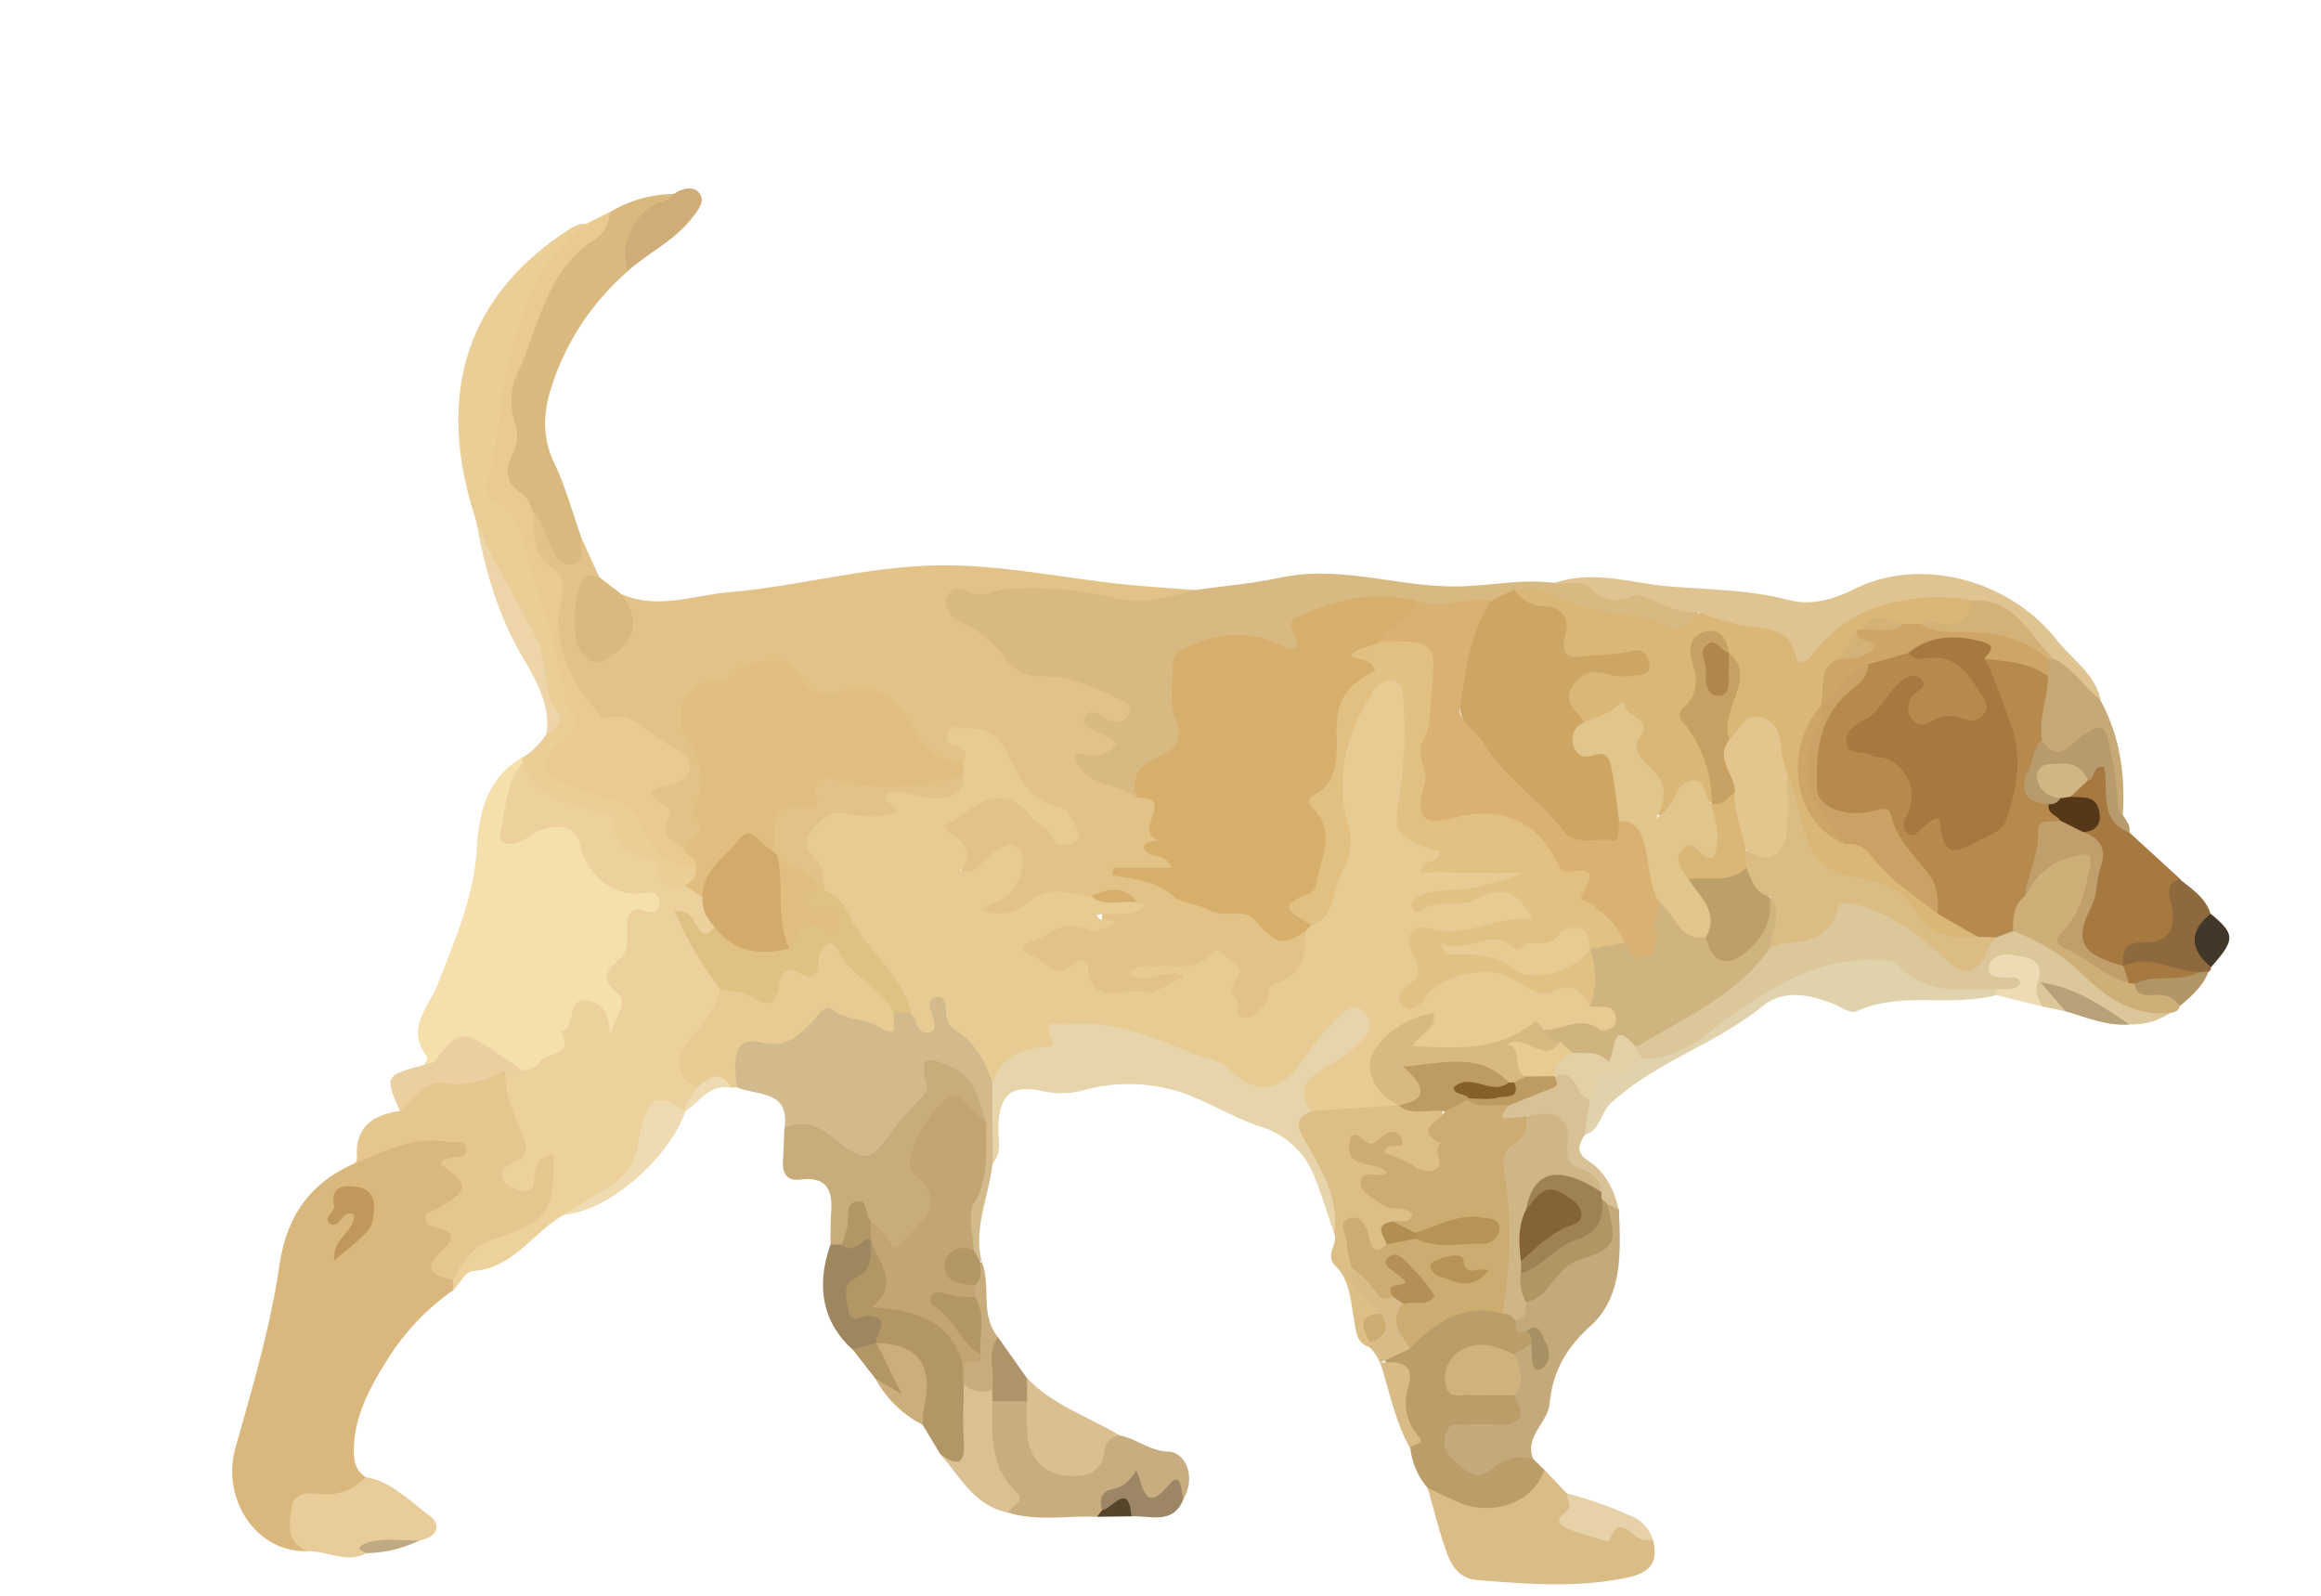 <svg id="Layer_1" data-name="Layer 1" xmlns="http://www.w3.org/2000/svg" viewBox="0 0 400 275"><defs><style>.cls-1{fill:#e2c287;}.cls-2{fill:#d9b77d;}.cls-3{fill:#ecd19d;}.cls-4{fill:#d8b982;}.cls-5{fill:#f5dfad;}.cls-6{fill:#d3ba8d;}.cls-7{fill:#eaca8e;}.cls-8{fill:#e8d4aa;}.cls-9{fill:#ebcd96;}.cls-10{fill:#e5c68e;}.cls-11{fill:#dcc79a;}.cls-12{fill:#dab97f;}.cls-13{fill:#dabc87;}.cls-14{fill:#ba9d69;}.cls-15{fill:#c8ac7c;}.cls-16{fill:#dfc492;}.cls-17{fill:#c4a97a;}.cls-18{fill:#e7cb92;}.cls-19{fill:#ddbe86;}.cls-20{fill:#c7ad80;}.cls-21{fill:#a57940;}.cls-22{fill:#e0d2ac;}.cls-23{fill:#b39665;}.cls-24{fill:#e8cc99;}.cls-25{fill:#cfaf78;}.cls-26{fill:#dac091;}.cls-27{fill:#c6a977;}.cls-28{fill:#dbc093;}.cls-29{fill:#eccfa1;}.cls-30{fill:#8d693d;}.cls-31{fill:#9e865f;}.cls-32{fill:#b89b6d;}.cls-33{fill:#d8c196;}.cls-34{fill:#d9bb87;}.cls-35{fill:#eed5a9;}.cls-36{fill:#d0ac79;}.cls-37{fill:#efdbb2;}.cls-38{fill:#ccae7d;}.cls-39{fill:#e7d1a8;}.cls-40{fill:#9c8665;}.cls-41{fill:#c9ac7e;}.cls-42{fill:#eddbb3;}.cls-43{fill:#af946a;}.cls-44{fill:#b6a178;}.cls-45{fill:#b19566;}.cls-46{fill:#41382a;}.cls-47{fill:#c0aa82;}.cls-48{fill:#55452b;}.cls-49{fill:#d6af6d;}.cls-50{fill:#e1bd7f;}.cls-51{fill:#c1985c;}.cls-52{fill:#e0c184;}.cls-53{fill:#d2ab6a;}.cls-54{fill:#dab677;}.cls-55{fill:#cea664;}.cls-56{fill:#d9b273;}.cls-57{fill:#c2a572;}.cls-58{fill:#b68a4c;}.cls-59{fill:#cfb480;}.cls-60{fill:#dbbc83;}.cls-61{fill:#e4d0a5;}.cls-62{fill:#cdac71;}.cls-63{fill:#d0b686;}.cls-64{fill:#cfb27e;}.cls-65{fill:#a79164;}.cls-66{fill:#d4b177;}.cls-67{fill:#b29564;}.cls-68{fill:#bd9b61;}.cls-69{fill:#b28e52;}.cls-70{fill:#c09f6d;}.cls-71{fill:#d1b585;}.cls-72{fill:#563818;}.cls-73{fill:#cda567;}.cls-74{fill:#9e8256;}.cls-75{fill:#b48f56;}.cls-76{fill:#e1c082;}.cls-77{fill:#e2c185;}.cls-78{fill:#d7b981;}.cls-79{fill:#e2c58b;}.cls-80{fill:#e4c58e;}.cls-81{fill:#caa265;}.cls-82{fill:#c7a163;}.cls-83{fill:#a67941;}.cls-84{fill:#bd9f6a;}.cls-85{fill:#b79455;}.cls-86{fill:#b79355;}.cls-87{fill:#846437;}.cls-88{fill:#866029;}.cls-89{fill:#b0874a;}</style></defs><path class="cls-1" d="M107.1,102.39c6.24,2.71,12.43.2,18.6-.34,12.64-1.09,24.93-4.77,37.81-4.62,10.85.12,21.35,2.5,32.05,3.45,3.46.31,6.93.54,10.39.8-3.38,3.57-7.6,3.78-12,2.95-9.46-1.77-19-2.44-28.79-.35,5.94,3.33,8.56,11.24,17,11.21,3.46,0,6.76,1.63,9.89,3.19,1.76.89,3.93,1.89,3.37,4.33-.66,2.86-3.19,2.25-5.39,2.07,1.34.85,3.2,1.4,3,3.09-.24,2.65-3,2.65-5.21,3.9a52.6,52.6,0,0,0,8.51,4.06c3.24,1.54,4.53,5,3.69,9.29-.08.47-2.09.33-.43,1,1.4.56,3.27.57,2.61,2.65-.53,1.69-2.33,1.52-3.84,1.45-.64,0-1.28,0-2.93,0,2.36-.05,3.59.33,4.67,1.17A24.08,24.08,0,0,0,211,156.08c3.11.52,6.18.74,8.32,3.53,1.61,2.09,3.74,0,5.58.47a4.41,4.41,0,0,1,.56,6.25c-2.81,2.59-4,6.49-7.15,8.54-4,2.59-6.51,1.46-6.67-3.27-.14-4.38-.48-6.79-5.73-4.45-2,.88-4.56-.87-6.48.18a11.11,11.11,0,0,1,2.95-.32c.68.06,1.44.11,1.63.84a2,2,0,0,1-.74,1.76c-2.86,3.15-12.78,3.83-15.83.62a6.26,6.26,0,0,0-4.92-2.19c-2.74-.17-6.16-1.38-6.65-4.31s3.21-3.23,5.25-4.4a7.75,7.75,0,0,1,7.22-.05c.48.21,1.55.19,1.55-.13.05-2.78,0-2.78,2.9-3a7.36,7.36,0,0,1,2,0c.43.09.69.1.73-.2,0-.07-.21-.18-.36-.28-2.39-1.43-4.85-1.06-7.32-.46-3.77-.22-7.51-.85-10.87,1.92-1.19,1-3.14,1-4.79,1.12-1.16.11-2.55.22-3.08-1s.67-2.05,1.61-2.71,2.08-1.13,2.7-2.16c.85-1.41,2-3.18.55-4.5-1.17-1.1-2.32.59-3.36,1.29-4.32,2.92-4.34,2.93-5.68-1.95a3.34,3.34,0,0,0-.34-.93c-1.13-1.82-4.44-3.08-.94-5.9,5.22-4.21,9-5.29,12.45-2.5,2.39,1.92,5.36,3,7.16,6,.81-2,0-2.95-.8-3.16-5.77-1.6-7.57-6.92-10.6-11.06-1.5-2-3.15-3.34-6.05-2.83.3,1.69,2.77,3.41.21,5.09-3.79.7-6.38-.22-8.59-3.94-2.76-4.64-6.14-9.16-13.05-7.68-2.83.61-5.6-.87-7.53-3.16-2.09-2.47-4.55-2.45-7.23-1.46s-5.37,2.6-8.11,3.79c-2.23,1-3.21,6.2-1.3,8.46,2.79,3.29,3.2,6.36,1.06,10a3.13,3.13,0,0,0,0,2.44c.93,3.13-.41,5.12-3.16,6.42-2.77-.22-4.08-1.91-4.37-4.51a5.82,5.82,0,0,0-1-3.25c-1.86-2.29-1.24-3.63,1.36-4.93,3.71-1.84,3.37-2,.1-4.74s-7.07-3.12-10.27-4.9c-5.71-3.17-8.47-9.2-8.77-15.84-.22-4.77.27-9.42-3.51-13.4-1.5-1.58-1.19-4.39.07-6.6,2.93-.64,3,1.94,3.67,3.51,1.5,3.63,3,3.27,4.72.29,1,2.33,2.11,4.67,3.17,7-2.93,1.9-3.14,4.83-3,7.88.1,1.79,0,3.79,1.93,4.73,1.22.59,2.24-.26,3.06-1.09,1.47-1.48,3.49-2.75,2.44-5.39C107.33,104.57,106.39,103.65,107.1,102.39Z"/><path class="cls-2" d="M53,267.31c-8.77.29-14.91-8.91-12.42-17.82,2.9-10.31,6-20.67,7.54-31.23,1.29-8.73,5.25-14.36,13-17.77,4.74-4.85,10.66-5.69,17-4.83,2.53.34,4.39,1.37,1.87,4.15-.48.54-1.74.72-.9,1.84,3.14,4.21-.65,5.79-3.3,8.17,2.18,1.72,3.94,3.64,1.4,6.41-1.69,1.85.15,2.94,1.18,4.15a2,2,0,0,1-.33,2A41.46,41.46,0,0,0,66.75,234.3c-2.89,4.63-5.51,9.35-5.76,15-.09,2,.11,4,2,5.25-.23,3-2.62,3.46-4.8,3.93C50.5,260.12,50.49,260.07,53,267.31Z"/><path class="cls-3" d="M78.09,222.41l0-1.94c.42-4.8,3.63-7,7.77-8.33,6.18-2,7.68-3.87,8-10.14-1.77,4.36-3.86,5.32-6.67,3-1.46-1.19-2.4-3-.79-4.24,4.28-3.34,1.92-6.94.54-10.24-1-2.41-1.35-4.36.25-6.47a7.15,7.15,0,0,1,2.64-1c4.3-1,6-4.22,7.13-8,.53-1.82,1.21-3.52,3.54-3.52s4.18.76,5.12,3.31c-3.88-7.84,1.22-13.36,3.68-19.73-3.67-1.36-9.56-1.55-10.62-8.49-.43-2.84-2.81-2.87-5.12-2.14-1.42.45-2.61,1.47-4.1,1.76-1.78.36-3.3.11-4.06-1.85-1-2.6,2-11.28,4.62-13.17,3.92,3.91,8.38,6.8,14,7.68a3.84,3.84,0,0,1,2.88,2.51c2.08,5.2,7.47,6.85,11.1,10.37a7.55,7.55,0,0,1,3.56,2.42,22.64,22.64,0,0,1,2,5.32c-1.22,3.71-2.84,2.06-4.52.3,1.39,3.92,4.71,6.8,5.6,10.92.41,3.72-2.31,6-4.15,8.59s-2.59,5.27-.13,8c.36,2-1.69,2.69-2.16,4.23h0c-5.25-1.77-6,1.73-6.89,5.57-1.74,7.38-8.07,9.72-14.15,12.24-5.33,3-8.64,9.18-15.66,9.67C80.24,219.09,79.2,221.22,78.09,222.41Z"/><path class="cls-4" d="M196,137.5c-3.21-2.83-9.32-1.45-10.94-7.69,2.92.41,5.67,1.17,7.32-1.76l-1.12-.89c-1.45-1.22-5-1.39-4.37-3.22,1-3,3.18.26,4.9.39,1.08.08,2,0,2.6-1,.83-1.42-.19-2.2-1.26-2.72-4.16-2-8.37-4.1-13.15-4.06-2.86,0-5-.74-6.8-3.19a19.49,19.49,0,0,0-7.65-6.2c-1.69-.79-3.07-2.36-2.2-4.44.8-1.92,2.53-1.2,3.85-.6,2.27,1,4.21-.45,6.31-.62a62.72,62.72,0,0,1,18.7,1.56c5.12,1.17,9.26-.15,13.75-1.38,4.9-.69,9.86-1.1,14.68-2.13,10.31-2.23,20.27,1.62,30.48,1.51,5.61-.06,11.16-1.36,16.76-.6a11.93,11.93,0,0,1,7.64.38c4.58,1.61,9.79.28,14.21,2.92.95.57,2.19.64,3.1,1.4-1.14,3.87-2.7,4.33-6.68,3.63-8.28-1.47-16.24-4.16-24.47-5.76-1.74.39-3.35,1.23-5.11,1.59-4.14,0-8.27,1.59-12.43.21-5.26-.79-10.48-1.15-15.59,1-2.16.89-4,1.32-4.26,4.52s-3.11,2.24-5.11,1.56a17.63,17.63,0,0,0-11.67-.15c-2.86,1-4.53,2.59-3.91,5.88.49,2.6-.24,5.28.56,7.89a4,4,0,0,1-2.33,5C198.67,131.93,197.21,134.55,196,137.5Z"/><path class="cls-5" d="M90.07,131.49c-2.94,3.37-2.82,7.8-3.81,11.79-.57,2.3,1.63,2.51,3.38,1.78,1.36-.57,2.5-1.8,3.88-2.14,2.82-.69,5.73-1,6.54,3,.89,4.44,5.3,8.29,9.73,8.08,1.71-.08,3.69-.88,3.8,1.48s-1.81,1.72-3.31,1.29a1.66,1.66,0,0,0-1.39.2c-2,2.3.34,5.6-1.78,7.93-1.68,1.85-4.41,3.29-.72,6.2,1.9,1.5-.14,3.91-1.28,7.27-.15-3.28-.92-4.91-2.83-5.64-5.06-1.92-2.73,4.47-5.6,5,2.32,4.15-2.22,3.6-3.59,5.22a3.86,3.86,0,0,1-3,1.52,20,20,0,0,1-6.64-2.82c-2.64-2-5.35-2.63-7.35,1.14a1.83,1.83,0,0,1-2.91.7c.15-.47.59-1.16.42-1.38-3.85-4.9.35-8.59,1.89-12.63,2.87-7.53,6.18-14.85,6.66-23.15.36-6.21,1.75-12.33,7.92-15.85a.65.65,0,0,1,.24.67C90.23,131.38,90.15,131.49,90.07,131.49Z"/><path class="cls-6" d="M135.18,194.48c1-6.63-4.61-5.64-8.13-7.07-3.16-5.37-1.57-9,4.28-8.85a9.73,9.73,0,0,0,7.81-3.35c2-2.13,4-2.92,6.93-1.07,2.47,1.58,5.45,2.2,8.11-.15a3.41,3.41,0,0,1,2.76-.12c.75-.34,2.07,3.2,2.38-.44.23-2.71,2.83-3.81,3.8-1.62,1.8,4.07,5.41,6.56,7.36,10.31A16.4,16.4,0,0,1,172,187.8c-1.19,4.16.2,8.52-.94,12.68-.61,5.58-3.28,10.93-1.92,16.74l-.71.37a3.13,3.13,0,0,1-1.61-2.62c-.55-4.06-.72-8,1.23-11.9,1.31-2.64.54-5.79.55-8.71-.43-3.55-1.37-6.86-4.59-8.94-1.54-1-2.76-1.56-3.4,1.28-1.22,5.41-5.77,8.69-9.27,12.53-1.66,1.81-4.13.86-5.94-.49C142.34,196.45,139.1,194.68,135.18,194.48Z"/><path class="cls-7" d="M92.09,88.53c0,3.61-.48,7.07,3.42,9.65,2.89,1.91.79,5.64.74,8.35-.13,6.88,3,11.93,7.16,16.75.22.25.59.66.76.6,5.09-1.67,7.61,2.79,11.26,4.59,1.75.86,3.46,1.56,3.44,3.67s-2,2.66-3.48,3.06c-2.63.68-4.81,1.14-1,3.48.76.47,1.42,1.14.94,2-1.81,3.25.72,4.38,2.72,5.8,2,.31,3.11,1.13,2,3.31-5.24,2.15-7.38-2.34-9.44-5.22-2.5-3.48-5-6-9.34-6.65a15.18,15.18,0,0,1-4.17-1.63c-4.6-2.24-5.33-5.31-1.73-9,1.81-1.82,1.88-3.16,1.3-5.59-1.27-5.33-2.77-10.61-4.26-15.85-1.83-6.4-2.83-13.24-8-18.3-2.21-2.15-1.68-5.26-1.33-8.08C84.26,70,87,60.77,89.32,51.47,91,44.93,96.23,42,101.08,38.56l4-2c1.46,3.44-1.28,5.18-3.12,7C93.65,52,89.51,61.93,90.1,73.76A7.68,7.68,0,0,1,90,76.71c-1.11,3.18-1.2,6.07,1.54,8.61A2.67,2.67,0,0,1,92.09,88.53Z"/><path class="cls-8" d="M171.08,200.48l-.06-14a3.84,3.84,0,0,1,1.26-4.07c6.36-4.32,12.44-9.93,21.12-6.54,7.06,2.75,14.78,3.78,20.93,9,3.23,2.73,6.35.28,8.59-2.35s4.11-5.66,6.83-7.92c1.89-1.57,4-2.94,6.12-.66,1.95,2.09,1.09,4.33-.47,6.32a13.84,13.84,0,0,1-4.59,3.78c-3.15,1.61-4.77,4-4.33,7.59-1,2.14-.48,4,.61,6a34.88,34.88,0,0,1,4,10c.33,1.74.45,3.62-1.15,5-1.11-3.24-2.09-6.53-3.35-9.72a14.6,14.6,0,0,0-9.46-8.8c-4.09-1.34-7.79-3.59-11.72-5.18a29.15,29.15,0,0,0-18.86-1,14.05,14.05,0,0,1-6.85.09c-5.55-1.17-7.47.59-7.64,6.38C172,196.36,172.75,198.63,171.08,200.48Z"/><path class="cls-9" d="M101.08,38.56C93.64,44,90.66,51.66,88.24,60.4c-2,7.38-2.19,14.92-4.1,22.22-.27,1-.17,3,.37,3.3C90.11,88.57,90,94.45,91.82,99c2.35,6.08,3.6,12.6,5.21,19,.31,1.25,0,2.63.88,3.79,1.94,2.55,1.22,4.27-1.35,6.12-3.81,2.75-3.34,5.5,1,7.24,2.44,1,5,1.63,7.5,2.5a9,9,0,0,1,5.76,4.89c1.72,3.68,4.16,7.33,9.25,7,.93,2.06.33,3.09-2,3-2,.23-4.14.89-4.45-2.49-.12-1.41-1.8-2.17-3.34-2.62-2.31-.66-4.26-1.66-4.27-4.66,0-2.64-2.24-2.8-4.22-3.24-5-1.08-9.58-2.72-11.71-8v-1a12.78,12.78,0,0,0,4.07-4c1.42-1.84,2.28-3.66,0-5.56a3.39,3.39,0,0,1-1-2.69c-.13-4.79-2.05-9.08-4.52-12.94C85.46,100.39,83.78,95,82,89.56c-6.91-21.14-1.9-37.79,15-49.32C98.24,39.41,99.46,38.47,101.08,38.56Z"/><path class="cls-10" d="M87.07,184.48c-.17,3.94,1.55,7.52,2.91,11,1.12,2.8.81,3.86-1.63,4.93-1.08.48-2.32,1.14-1.8,2.55s2.16,2.05,3.62,2.31c1.64.29,1.84-1,1.91-2.23.11-2.18.84-3.84,3.36-4.11.12,10.12-1.25,11.74-10.69,14.72-3.17,1-5.08,4-6.69,6.87-3.3-.52-5.43-1.86-2.08-4.85,2.53-2.27,2.46-3.34-.78-4.16-.8-.2-1.71-.23-1.86-1.28-.19-1.36,1-1.42,1.82-1.88,5.74-3.07,5.83-4.28.73-7.73.41-.89,1.25-1,2.07-1.1,1.1-.18,2.69-.12,2.36-1.75-.29-1.42-1.76-.83-2.87-1-6-1-11.11,1.42-16.27,3.79.12-.3.38-.61.35-.89-.45-5.35,2.59-7.54,7.35-8.2,1.56-4.27,4.77-6.64,9.12-5.91C81.3,186,83.9,183.07,87.07,184.48Z"/><path class="cls-11" d="M356,174.28l-4-.83a3.64,3.64,0,0,1-2-3.68c.26-3.25-1.62-3.85-4.4-3.68.32,2.11,4.14.95,3.22,3.48s-3.43,1-5.23,1.39a29.47,29.47,0,0,0-6.43.48,8.44,8.44,0,0,1-7.46-1.78c-4.07-3.58-8.75-3.15-13.65-2.19-8.9,1.74-15.67,7.41-23,12.09-3.21,2.05-6.34,4.08-10.37,3.74a3.08,3.08,0,0,1-1-2.74c2.16-2.81,5.16-4.42,8.22-6.08a56.59,56.59,0,0,0,14.59-11.64,8,8,0,0,1,5-1.81,5.25,5.25,0,0,0,5.12-3.24c1.65-3.55,4.41-3.53,7.52-2.47,4.47,1.53,8.09,4.5,11.78,7.25,4.85,3.61,4.77,3.72,8.52-.95a6.7,6.7,0,0,1,4.64-2.11,16.18,16.18,0,0,1,8.05,3.75c5.68,4.86,11.39,9.54,18.88,11.32a11.73,11.73,0,0,1-7,1.95c-4.29-1.14-7.94-3.68-12-5.64C355.15,172.24,356.45,173,356,174.28Z"/><path class="cls-12" d="M92.09,88.53c-.67-1.14-1-2.73-2-3.35-3.07-1.9-3.09-4.26-1.71-7.1a6.76,6.76,0,0,0,.34-5.31,11.3,11.3,0,0,1,.57-8.66c3.67-8.06,4.8-17.51,13.29-22.89a5.84,5.84,0,0,0,2.52-4.66,21.73,21.73,0,0,1,11-3.13c.5,1.3-.51,1.75-1.33,2.24-4.17,2.49-6.15,6.26-6.48,11A44,44,0,0,0,95,66.82c-1.43,4.41-1.57,8.64.55,13.05,1.92,4,3.08,8.39,4.58,12.6-.43,1.62,1,4.2-1.31,4.71-2.55.55-3.42-2.05-4.3-3.94C93.76,91.63,93.68,89.7,92.09,88.53Z"/><path class="cls-13" d="M284.9,265.45c1,4.16-.82,5.71-4.92,6.52-8.5,1.68-16.91,1-25.38.32-3-.25-4.39-2.33-5.23-4.64-1.34-3.66-2.24-7.48-3.33-11.23a4.15,4.15,0,0,1,3.77.27c6.28,2.83,11.7,1.63,16.32-3.42l3.89,4.08c.57.57,1.44,1.06,1.19,2-1.33,4.89,3.62,4.71,4.83,4.1C280,261.47,282.23,263.65,284.9,265.45Z"/><path class="cls-14" d="M266.13,253.27c-1.81,5.71-9,8.28-15.17,5.46-1.65-.75-3.28-1.54-4.92-2.31a12.71,12.71,0,0,1-3-7c-2-4.58-.27-10-4-14.41-1.71-2,2-2.62,3.22-3.87,4.81-4.05,9.71-7.88,16.66-6a4.88,4.88,0,0,1,2.41,1.33c.88.91.66,2.83,2.57,2.84a2,2,0,0,1,.45,2.48,4.45,4.45,0,0,1-3.53,2.32c-2.42-.06-4.75-1.56-7.25-.5-1.62.69-2.93,1.78-2.73,3.67.22,2.07,2.06,1.75,3.48,1.85,2.27.17,4.61-.26,6.79.76,2.93,4.38,2.14,6.29-2.78,6.74-1,.09-2,0-3,.08-1.56.15-3.54-.57-4.38,1.39-.61,1.43.44,2.52,1.55,3.31,1.4,1,2.5,2.19,4.61.46,1.88-1.54,4.58-2.88,7.1-.47Z"/><path class="cls-15" d="M135.18,194.48c3.25-1.59,5.7-.57,8.49,1.64,5.69,4.5,6.25,4.17,10.41-1.66,1.15-1.6,2.62-3,3.93-4.47.84-1,2.08-1.68,1.61-3.35-1.55-5.46,1.2-4.09,4.28-2.8,4.36,1.83,4.79,6,6.11,9.63a1.85,1.85,0,0,1-1.87-.19c-1.9-1.14-3.34-4.06-6.08-.81-3.5,4.15-4.82,8.45-2.12,11,3.66,3.52,3.66,5.89-1,8.17-1.9.94-1.58,4.95-4.86,4-2.13-.63-2.93-3.05-4.51-4.48-.78-.1-1.1-3.7-2.29-.35-.54,1.5-.59,3.19-2.23,4.07a1.75,1.75,0,0,1-1.92-.44c0-1.83,0-3.67.11-5.49.32-3.85-.8-6.23-5.23-5.68-2.51.32-3.2-1.13-3.07-3.32C135.05,198.13,135.1,196.31,135.18,194.48Z"/><path class="cls-16" d="M293,105.52c-2.9.21-5.47-.88-8-2-1.2-.54-2.46-1.35-3.74-.81a5.91,5.91,0,0,1-7.14-1.33c-1.66-1.61-4.12-.54-6.19-.9,6.59-2.33,13.1,0,19.59.56,6.88.59,13.82.54,20.64,2.34,3.71,1,7.53.08,11.4-1.86,11.48-5.76,26.8-1.56,34.9,8.77,2.61,3.33,6.5,5.71,7.53,10.21-4.16-.35-5.48-4.69-8.79-6.24-4.07-3.82-6.71-9.6-13.43-9.78-6-2.13-11.56.61-17.25,1.56-3.77.62-6.1,3.83-8.4,6.55-2.49,3-4.36,3.25-6.41-.19-1.8-3-5-2.87-7.88-3.41C297.12,108.47,294.52,108.09,293,105.52Z"/><path class="cls-17" d="M261,233.45l3-2c.56.3.71,1.23,1.25,1.22s.13-.75,0-1.09c-.43-1-.21-2.7-2.18-2.16-2.15.82-1.72-1-2-2,.85-1,.85-2.48,1.72-3.51,3.5-3.4,6.45-7.42,11.43-9,3.72-1.22,1.68-4.84,2.54-7.27,1.19-.88,1.68.08,2.25.85.26,7.18.75,14.91-4.94,20.05-4.26,3.86-6.47,7.88-7,13.3-.3,3.38-4.42,5.66-2.83,9.61a7.49,7.49,0,0,0-6.67,1.35c-3.67,3.28-5.41,0-7.47-1.58-1.29-1-1.48-3-.76-4.62s2.25-1.05,3.5-1.11a43.55,43.55,0,0,1,5,0c4.17.28,5.19-1.36,3.17-5C260.78,238.13,260.14,235.79,261,233.45Z"/><path class="cls-18" d="M154.06,174.47c-.48,1.31,1.64,5.11-3,2.26-1.85-1.13-5.07-.84-7.48-2.69-1.58-1.2-2.74,1.25-3.83,2.31-2.41,2.36-4.52,4.28-8.56,3.31s-5.13,1.51-4.14,7.75l-1,0c-2-1.95-4-.17-6,0-3.53-1.94-4-4.47-1.17-8.19,2.05-2.75,4.53-5.22,5.18-8.78,1-1,2.18-.74,3.26-.43,2.84.79,4.9.93,7-2.19,1.69-2.52,6.13-2.22,7.92-5.59.48-.9,2.38-.27,3,.69,2.44,3.59,5.88,6.2,8.82,9.29A1.52,1.52,0,0,1,154.06,174.47Z"/><path class="cls-19" d="M229.93,212.54c.82-5.77-1.92-10.48-4.57-15.19-1.25-2.21-3-4.3.63-5.9,4.6-3.28,9.8-2,14.84-1.93,2.44,1,5.17.18,7.58,1.26.79,2.89.26,5.92.82,8.86.35,1.83-.88,2.87-2.54,3-3.33.27-6.1-1.52-8.59-3.3-1.45-1,0-2.25,2.18-3.07-2.62.61-4,2.7-6.22,1.24,1.44,2.48,4.32,2.13,5.79,4,.59,2.29-3.3,1.4-2.54,3.41.63,1.67,2.59,1.86,4.18,2.34,1.24.36,2.91.49,2.81,2.24-.11,2-2,1.85-3.38,2.25-1.81.47-1,2.15-1.5,3.23-3.82,3.4-3.93-1.35-6.07-2.9-.43,2.33.59,4.23.76,6.18-.78,3.79,3.64,4.86,4.17,8-1.05,1.39-2.13,2.77-1.7,4.7a2,2,0,0,1-.57,1.2c-2.43-.78-2.31-3-2.67-4.88-.61-3.2-.68-6.64-3.17-9.09C228.22,216.21,230.71,214.36,229.93,212.54Z"/><path class="cls-20" d="M193,247.39c2.87.5,4.95,2.61,8.36,2.77,3,.14,4.79,4.39,2.6,8.17-1.13-.88-2.19-1.24-3.44-.09-1.05,1-2.49,1.35-3.51.2-3.34-3.77-4.73-.59-6.43,1.66-.34.64-1,.85-1.55,1.29-5.09-.22-10.24.83-15.27-.71a18.58,18.58,0,0,0-2.19-6.51c-2.17-4.27-3-8.74-.44-13.24a6,6,0,0,1,5.5-.14c1.87,1.37,1.53,3.49,1.76,5.4.39,3.2,1.7,5.71,5.06,6.5,3.14.73,4.87-1,6.11-3.69C190.2,247.67,191.15,246.35,193,247.39Z"/><path class="cls-21" d="M367,143.49l8.75,8a41.84,41.84,0,0,0,0,5.37c.14,3.56-1.49,6.11-5.1,6.64a6.45,6.45,0,0,0-4.64,3.08c-6.47.34-9.35-3-7.41-9,.81-2.53,1.2-5.13,1.91-7.66a5.12,5.12,0,0,0-1.72-5.73c1.48-2.82,2.09-5.39-1.93-6.61-.32-2.05,1.48-2.93,2.36-4.33,1-1,1.64-2.79,3.51-1.94,1.37.64,1.48,2.15,1.47,3.45C364.13,138,364.55,141.07,367,143.49Z"/><path class="cls-22" d="M283,182.47c7,.24,11.5-4.91,16.6-8.33,7.29-4.9,14.55-9.14,23.69-8.67,1.31.07,2.85-.29,3.79.79,4.67,5.36,10.93,4.17,16.89,4.22.32.23.43.45.33.68s-.22.34-.32.34c-7.8,2.09-16.15-.72-23.82,2.68-1.37.61-2.52-.46-3.72-1-4.27-1.71-8.84-2.89-12.69.23-8.08,6.56-18.36,9.55-26.1,16.66-1.84,1.69-1.82,4.72-4.55,5.49-1.83-2-.54-4.06-.27-6.12C273.44,183.18,278.56,183.34,283,182.47Z"/><path class="cls-23" d="M162,250.52l-3-5a3.8,3.8,0,0,1-.82-2.76c1.67-6.38-1.89-9.34-7.19-11.21-.83-1.13-1-2.54-2.69-3.26-3.65-1.57-4.8-5.27-2.3-8.16,1.77-2.05,2.57-4.5,4.08-6.59,4,3,4.81,7.26,2.17,10.95,9.26.56,12.25,2.82,14.78,11.13a14.2,14.2,0,0,1,.4,3.38,94.16,94.16,0,0,1,0,9.94c-.12,1.49-.25,3.23-1.89,3.77S163,251.58,162,250.52Z"/><path class="cls-24" d="M53,267.31c-3.7-1.44-3.2-4.58-2.75-7.45.48-3,3.15-2.56,5.19-2.38A9.13,9.13,0,0,0,63,254.54c4.46.75,7.48,4.07,10.87,6.53,2.35,1.7,1.55,3.79-1.53,4.38-2.88,1.4-6.54-.44-9.12,2.2C59.78,269.46,56.44,267.29,53,267.31Z"/><path class="cls-25" d="M374,174.58c-6.1.55-10.79-2.43-14.83-6.42a33.31,33.31,0,0,0-12.3-7.7c-1.78-2.37-.65-4.39.76-6.38,2.38-3.69,5-7,9.85-7.65,2.68-.36,4,.37,3.36,3.12-.7,3-.74,6.3-2.76,8.95s-1.07,4.56,1.46,6.15a42.17,42.17,0,0,0,7.58,3.77,10.14,10.14,0,0,1,1.26.67c1.17,1,2.68,1,4.11,1.26,1.77.26,3.09,1,3.15,3C375.52,174.29,374.76,174.41,374,174.58Z"/><path class="cls-26" d="M193,247.39a2.75,2.75,0,0,0-2.63,2.52c-.51,4.34-3.71,4.68-6.81,4.36-3.62-.38-5.89-2.85-6.44-6.46a45.34,45.34,0,0,1-.12-6.39c-1-1.32-1.2-2.64,0-3.95C181.48,242.22,187.66,244.15,193,247.39Z"/><path class="cls-27" d="M353.9,113.51c3.35,1.55,5.18,4.85,8,7,3.44,6.24,4.42,13,3.93,20-2.77-.1-1.85-2.3-1.87-3.67a24.68,24.68,0,0,0-2.41-9.57c-3.65.24-7.29,6.8-10.68-.07-.81-3.5.32-6.88.64-10.31a6.67,6.67,0,0,1,.93-3.13A1,1,0,0,1,353.9,113.51Z"/><path class="cls-28" d="M162,250.52c3.18,2.45,4.37,1.68,4.09-2.32-.23-3.23,0-6.49,0-9.74a8.09,8.09,0,0,1,5.34,1.13,1.61,1.61,0,0,1-.34,1.81c-.22,5.65-.52,11.28,4.06,15.75,1.83,1.8-1,2.3-1.34,3.53C167.9,259.57,165.46,254.43,162,250.52Z"/><path class="cls-12" d="M107.1,102.39c3.41,4.77,2.56,8.1-2.69,11.27-2,1.18-3.16.11-4.22-1.15-1.85-2.19-1.46-10.67.38-12.82.9-1,1.79-.35,2.71-.22Z"/><path class="cls-29" d="M87.07,184.48c-3.33,1.71-6.61,2.76-10.6,2.15-3.32-.5-5.25,2.82-7.59,4.77-2.59-6.05-2.59-6.05,4.3-7.91.61-.2,1.5-.22,1.81-.65,3.66-5.12,4.75-5.36,9.84-1.94l5.25,3.57Z"/><path class="cls-30" d="M365.92,166.48c-.21-2.48.23-4.15,3.4-4.06,4.33.13,5.8-2.29,4.94-6.43-.35-1.66-1.31-3.71,1.44-4.45,2.06,1.7,4.39,3.16,5.27,5.92-1.76,3.09-1,6.15.08,9.21a.72.72,0,0,1-.42.76,2.48,2.48,0,0,1-1.85.77c-4.18.33-8.11-1.73-12.31-1.28Z"/><path class="cls-31" d="M150.05,213.45c-.08,2.68.65,5.41-3,7-1.87.79-1.2,3.65-.81,5.51.5,2.37,2.3.69,3.58.83,4.2.46.71,3.14,1.21,4.7-.09.22-.18.44-.26.67-1.16,1.35-2.47,1.21-3.85.4-5.07-4.57-6.37-10.74-3.81-18.06l1.9,0c1.56-.22,2.75-1.63,4.46-1.36Z"/><path class="cls-32" d="M351.92,127.5c2.84,4.61,5.38.13,7.13-.87,2.75-1.57,3.41-2.16,4.3,1a70.6,70.6,0,0,1,1.52,9.2c.18,1.28-.26,2.69,1,3.66.57.93,1.38,1.77,1.09,3-5.38-2.2-3.53-7.32-4.33-11.31-2.12-.39-1.41,2.08-2.74,2.28A2.33,2.33,0,0,0,359,134c-1.85-.39-3.94-2.19-5.54-.41s2,2.69,1.65,4.58a3,3,0,0,1-2.66,1.41c-2.4-.08-4.28-1.17-4.45-3.6C347.76,132.57,348.48,129.34,351.92,127.5Z"/><path class="cls-33" d="M274,189.48c-.3,2-.61,4.09-.91,6.13-1,1.64-1.6,2.95.61,4.41,2.93,1.93,4.51,5,5.26,8.43l-1.92-1a2.38,2.38,0,0,1-1.69-1.09,12.13,12.13,0,0,1-.69-1.21c-.58-1.52-1.94-2.16-3.23-2.9a4,4,0,0,1-2.32-4.06c.65-5.23-2.64-5.16-6.22-4.78-1.68.21-3.6,1.31-4.78-.78-.76-1.34.58-2,1.39-2.68,2.78-2.27,6.67-2.51,9.29-5.08C272.86,183.73,272.9,187.18,274,189.48Z"/><path class="cls-34" d="M238,226.42c-1.83-2.56-6.11-3.59-5-8,3.64-.6,4,4.19,7.24,4.33a3.14,3.14,0,0,1,2.06,1.72c-.8,2.74.77,5.28.66,8l-5.14,2.35c5-.46,5.71,1.14,4.88,4.26a8.64,8.64,0,0,0,1.76,8.44c1.32,1.48-1,1.23-1.46,2-2-3.51-3-7.41-4.1-11.25-.65-2.22-1.07-4.46-2.9-6.08,0-.26,0-.52.07-.78A16,16,0,0,0,238,226.42Z"/><path class="cls-35" d="M82,89.56c2.78,7.39,7.25,13.92,10.67,21,1.94,4,.39,8.89,3.74,12.55.67.72-.76,2.7-2.25,3.41.75-5.09-1.81-9.37-4.12-13.32C85.68,105.79,83.49,97.83,82,89.56Z"/><path class="cls-36" d="M108.24,46.67c-1.57-3.62.67-9.25,4.43-11.4,1.11-.64,2.69-.43,3.38-1.84,1.49-.92,3.37-1.55,4.49-.14s-.34,3.07-1.32,4.33C116.24,41.45,111.79,43.52,108.24,46.67Z"/><path class="cls-37" d="M97.09,209.33c2.65-1.62,5.33-3.19,7.94-4.88a10.4,10.4,0,0,0,5.07-8,10,10,0,0,1,.27-1.45c1.57-6.19,2.74-6.72,7.76-3.51C115.23,199.85,104.52,208.92,97.09,209.33Z"/><path class="cls-38" d="M151.05,231.44c7,.14,9.75,3.65,8.27,10.67a29.43,29.43,0,0,0-.34,3.4,18.9,18.9,0,0,1-8.14-8c2.12-.93,2.46.71,3,1.74-.14-2.66-4.44-4.25-2.78-7.85Z"/><path class="cls-39" d="M284.9,265.45a10.43,10.43,0,0,0-1.47-.08c-2,.16-4.38-5.19-6.13.32-2.59-.84-5.41-1.3-7.72-2.62-2.63-1.5,1.35-2.32.86-3.83-.19-.61-.28-1.26-.42-1.89a65.4,65.4,0,0,1,10.61,3.71A6.53,6.53,0,0,1,284.9,265.45Z"/><path class="cls-40" d="M189.93,260.25c-.48-1.8-.2-3.27,1.9-3.66,1.69-.3,2.85-1.32,4-3.19,1.32,2.91,1.36,7.51,5.64,2.47,2.25-2.66,2,1.2,2.49,2.46-1.81,4.58-5.74,2.76-9,3C193.77,258.76,191.51,261.15,189.93,260.25Z"/><path class="cls-41" d="M171,239.45a4.51,4.51,0,0,1-5-1c0-1,0-2,0-3-1.12-2,3.42-.71,1.78-3-.13-2.86.08-5.73-.51-8.56a7.19,7.19,0,0,1,0-2.22c.38-1.42.48-3,1.69-4l.19-.36c1.76,4.22-.39,9.3,2.9,13.18C171.73,233.42,173.62,236.69,171,239.45Z"/><path class="cls-42" d="M344,171.5c0-.34,0-.68,0-1,1.41-.13,3,.32,4.18-1-.3-1.49-1.48-.92-2.29-1-1.28-.15-3.19.11-3.15-1.5,0-1.83,1.85-2.72,3.64-2.48,2.9.39,6.33.51,4.71,5.19-.46,1.33.31,2.55.89,3.73Z"/><path class="cls-43" d="M171,239.45c.54-3-1.1-6.24,1-9l5,7.07c0,1.32,0,2.63,0,3.95l-6,0C171.05,240.75,171,240.1,171,239.45Z"/><path class="cls-44" d="M356,174.28l-4.34-5c6.71,1,10.91,4.44,15.39,7.27C363.1,176.87,359.57,175.33,356,174.28Z"/><path class="cls-45" d="M378.88,167.54l1.75-.11c-1,2.53-2.94,4.25-4.95,5.94-1.1-1.67-2.69-2.05-4.58-1.91-1.47.12-3,.07-3.21-2,1.37-2.16,3.52-2.32,5.65-1.89A17.37,17.37,0,0,0,378.88,167.54Z"/><path class="cls-46" d="M381.05,166.67c-3.58-3-3.94-6.11-.08-9.21C385.26,161,385.27,161.91,381.05,166.67Z"/><path class="cls-23" d="M151.05,231.44l4.37,8.82-4.58-2.71-3.9-5Z"/><path class="cls-37" d="M120.05,187.46c2-1.71,4-3.36,6,0-3.74-.79-5.45,2.4-7.94,4.06C117.85,189.73,119.53,188.87,120.05,187.46Z"/><path class="cls-47" d="M63.25,267.65c-2-.63-1.46-1.26,0-1.77,3-1,6.06-.28,9.09-.43A21.7,21.7,0,0,1,63.25,267.65Z"/><path class="cls-48" d="M189.93,260.25c1.82-.26,4.59-5.06,5.06,1.06l-5.93.08Z"/><path class="cls-18" d="M241,190.48l-15,1c-3.06-4.17.08-6.18,3-7.88a20.15,20.15,0,0,0,6.17-4.91c1.16-1.49,1.25-3.17-.21-4.47s-2.73-.33-3.91.74a48.42,48.42,0,0,0-7,8.36c-3.44,4.94-8,5.32-12.16,1-1.67-1.72-3.86-1.83-5.78-2.58-7.17-2.83-14.28-6.18-22.34-5.2-1.4.17-4.28-1.07-2.47,2.67.76,1.56-1.48,1.16-2.44,1.31-3.7.59-6.56,2.21-7.83,6-1.29-3.55-2.89-6.86-6.33-8.93-1.38-.84-1.68-2.34-1.7-3.91,0-1-.35-2.09-1.69-1.83s-1.17,1.34-.88,2.34c.39,1.36,1.45,3.32-.42,3.75s-2.07-2.13-3-3.38c-1.08-.74-2.39-1.36-2.74-2.69-1.65-6.26-8.28-9.15-10.22-15.22-.46-1.42-2.31-1.82-2.92-3.24s-1-3.12-1.74-4.62c-2.47-5.22.55-10,6.26-9.78,2.72.09,5.42,1.27,6.94-2.71.64-1.66,3.6-.41,5.55-.33,2.5.1,5.87,1.84,6.72-2.58A5.13,5.13,0,0,1,166,131.5c1-1.93,0-2.68-1.74-3.12a1.36,1.36,0,0,1-1-1.91c.21-.54.95-1.36,1.26-1.28,2.82.73,5.91-.4,8.22,3.22,2.58,4.05,3.85,9.84,10.13,10.76.94.14,1.72,1.9,2.41,3s1.14,2.32-.29,3c-1.18.56-3.06.78-3.53-.62-.67-2-2.62-2.36-3.46-3.46-4.82-6.24-9-3-13.47.16-.53.38-1.13.66-2,1.14,1.86,2.28,6.46,3.44,3,7.58,2.33,1,3.08-.94,4.3-1.84,1.81-1.33,4-4,5.87-1.79,1.33,1.59.33,4.83-1.15,7.06-1.15,1.72-3.31,2-5.67,3.39,3.29,1.29,6.56.32,7.55-.67,3.68-3.7,7.52-2.34,11.5-1.63,2.68.21,5.49-.64,8,1,.73.2,2,.28.48,1.25-2.27,1.44-4.91.37-7.38.95.52,1.54,2.11.27,3.07,1.42-1.65.56-3,1.87-4.84,1-3.89-1.9-6.56,1.24-9.73,2.24-1.09.34-1.69,1.78-.3,2.06,2.6.54,4.38,4.9,7.81,1.72.72-.67,2.35-.93,2.44.28.56,7.6,6.6,3.55,10,4.55,1.56.46,3.8-1.48,6.66-2.73-3.74-1.44-6.57,1.48-9.51-.32,1.18-2,3.1-1.25,4.7-1.39,3.21-.27,6.65.91,9.36-2.1,1.39-1.55,2.25.43,3.25,1.06,1.15.73,2.39,1.6,1.2,3.15-.92,1.21-1.41,2.36-.13,3.48,1,.9-1,3.45,1.82,3.23,1.54-.12,3.93-2.71,3.86-4.31,0-1.1.79-1.39,1.49-1.64,4.29-1.54,5-4.92,4.72-8.89-.35-.79.07-1.36.56-1.9,3.89-5.34,6.17-10.82,5-17.91-1.35-8.34,0-16.54,6.19-23.16,3.81-1.67,5.91-.94,6.19,2.87a73.73,73.73,0,0,1-.32,16.2c-.89,6.06-1.2,6,4.59,9a3.65,3.65,0,0,1,1.07,1c.77.68-1.64,3.1,1.65,2.6s7,.23,10.42-.37c1.15-.19,2.55-.05,2.82,1.39.35,1.82-1.12,2.14-2.49,2.32-4.57.62-8.89,2.88-13,2-1.34.12-.62,1-.82.38-.05-.15.08-.23.4-.27,2.93-.34,5.86-.07,8.81-1.07,5.33-1.79,5.73-1.39,8.12,4a1.59,1.59,0,0,1-.38,1.29c-5.31,1-10.33,3.63-16,2.51-2.79-.55-3.66,1-3.07,3.48s.53,4.54-1.41,6.39c6.28-4,12.35-7.9,19.74-2.59a4.83,4.83,0,0,0,4.28.85c3.44-1.23,5.66.7,8,2.6,2,.68,4.65,1.15,3.88,4.06-.68,2.62-3.19,2.72-5.34,2.14-2.51-.68-4.91.65-7.36.06-2.86-.88-5.17,1-7.45,2-4.24,1.7-8.45,1.42-12.72,1.31-3.57-.08-4.66-1.55-1.81-4.52-8,4-8.58,6.28-3.42,12.71C241.12,190,241.07,190.25,241,190.48Z"/><path class="cls-49" d="M226,159.47l-1,1c-4,2.63-5,2.3-8.72-1.87-2-2.24-5.21-.23-7.9-1.77-1.68-1-4.51-1-6.16-2.39-3-2.62-6.82-2.94-10.55-3.61l.24-1.28h10c-1.11-2.9-3.88-1.38-4.73-3.3-.39-1.57,3.13-1.14,2-1.65-3.59-1.59,3.35-7.32-3.11-7.1-1.47-3.49.45-5.67,3.23-6.92,3.12-1.42,4.8-2.58,3.29-6.63-1.08-2.88-.43-6.43-.44-9.68,0-1.51,1.07-2.18,2.41-2.78,5.06-2.26,10.06-3,15.36-.66,1.52.68,5.24,2.67,2.83-2.22-.62-1.24-.11-1.89.92-2.34,6.53-2.85,13.21-4.62,20.38-2.74,1.33,2-.26,3-1.42,4-1.34,1.17-2.66,2.36-4,3.54s-3,1.37-5,1.8c2.12,0,3.56.42,3.52,2.63-5,3.87-6.15,9.37-6.42,15.25a7.47,7.47,0,0,1-1.12,4.26c-1.91,2.39-1.13,4.09-.38,6.87,1.07,3.93.71,9.12-2.61,12.31C224.45,156.28,225.67,157.67,226,159.47Z"/><path class="cls-50" d="M166,131.5v2a7.36,7.36,0,0,1-6.7,2.73c-4.5-.7-8.92,1.06-13.36,0-1.13-.27-2.79-.48-3.19.67-1.52,4.37-5.58,3.42-8.72,4.43,1.18,1.88,1.31,3.6-.39,5.17-1.4.88-2.51-.14-3.71-.57-1.48-.54-2.8-.18-3.31,1.24-1.1,3.11-3.86,4.87-5.65,7.4l-3-2a3,3,0,0,0,2-3c.18-1.56-1.37-2-2-3,1.09-2.09,4.53-3.72,1.27-6.65,2.79-4.81,1.76-8.64-1.26-13.41-1.42-2.26-1-9.18,6.06-9.19,1.85,0,2.92-2.37,5.08-2.86,3.59-.81,6.6-1.73,8.95,2.48a5.75,5.75,0,0,0,6.64,2.38c7.59-3,11.16,3.51,13.4,7.38S162.78,130.93,166,131.5Z"/><path class="cls-49" d="M196,155.47c-2.66-.4-5.53,1-8-1C190.86,153.11,193.65,152.45,196,155.47Z"/><path class="cls-51" d="M57.64,217.15c-.52-3.64,3.49-4.81,3.37-7.84-2.29-1.12-2.21,2.8-4.34,1.46-.86-1.25,1.1-1.88.9-3-.65-3.54,1.78-3.53,4-3.23,2.38.32,3.1,2.08,2.86,4.4C64.1,211.79,64.09,211.9,57.64,217.15Z"/><path class="cls-52" d="M142.06,153.49a6.51,6.51,0,0,1,4.06,3.78c2.8,6.3,9.24,10.24,10.9,17.21h-3c-2.16-4.45-7.34-6.09-9.61-10.73-1.18-2.42-3.13-.49-3.31,1.68-.22,2.67-.88,3.81-3.62,2.09-2-1.23-3,.63-3.16,1.85-.45,3.94-1.91,4.21-5,2.28-1.44-.89-3.48-.8-5.24-1.15a71.72,71.72,0,0,1-7.82-13.43c2.58-.32,3.14,1.4,4,2.73,1.12,1.79,2,1.33,2.81-.25,4,1.29,7.48,4.92,12.21,2.53,1.43-2.15,2.37-5.06,6.61-3.52-2-1.08-4.31-1-4.14-3.32.13-1.76,1.42-2.49,3.15-2.44A3,3,0,0,1,142.06,153.49Z"/><path class="cls-53" d="M136.06,163.48c-5.1,1.18-9.7.7-13-3.94a6.27,6.27,0,0,1-2-5c0-4.58,4-6.85,6.36-9.93,2.06-2.74,3.72,1.24,5.68,1.91a2.46,2.46,0,0,1,1.76,1.4C136.68,153,135.88,158.27,136.06,163.48Z"/><path class="cls-54" d="M293,105.52a31.88,31.88,0,0,0,8.42,2.39c3.27.46,7,.48,8.06,5.12.38,1.72,1.73,1.28,2.85-.17a23.41,23.41,0,0,1,13.78-9,32.41,32.41,0,0,1,13.86-.37c.87,3.69-1.07,5-4.37,5.15-1.45.06-2.88-.36-4.34-.18a17.44,17.44,0,0,1-2.89.14c-2.2-.06-4.43-1.54-6.57.21-.33.26-.66.52-1,.79-1.3,1.38-1.87,3.26-3.17,4.64-2.38,1.73-1.8,4.68-2.84,7a9.08,9.08,0,0,1-.58,1.22c-3.41,6.16-4.87,12.32-.11,18.53,1.12,1.47,2.23,2.91,4.26,3.11,1.83.27,3.56.65,4.78,2.3,3.09,4.15,7.78,6.55,11.32,10.23,2,1.82,5.93,1.4,6.36,5.2-4.73,2.19-8.44.33-11.27-3.34a15,15,0,0,0-9.84-5.91c-7.12-1.28-10.92-6-12-13.86-.19-1.47,0-3-.54-4.4-.38-1.09-.75-2.19-1-3.32-1.8-6.88-1.88-6.91-7.9-3.24-2.69-1.68-1.29-4-.85-6.06.58-2.79,2.08-5.56.08-8.37-.25-.38-.48-.77-.71-1.16-.64-1-1.32-2-2.73-1.67a1.87,1.87,0,0,0-1.32,2.36c.57,3.17-.23,6.17-.61,9.28s1.64,6.22,2.84,9.25c.95,2.4,1.87,4.65.07,7-2.37-1.07-4.89-3-6.24,1.26a1.74,1.74,0,0,1-2,1.17,1.54,1.54,0,0,1-1.34-1.8c.45-3-1.19-5.06-2.89-7.14a13.58,13.58,0,0,1-.75-1.29c-1.33-2.11.74-5.36-2-6.83-2.41-1.28-4.45,2.07-7,1.09-2.52-1.47-4.23-3.37-2.84-6.48,1.31-2.95,3.62-4.15,6.87-3.51a8.58,8.58,0,0,0,5.76-.51c-3-1.08-5.12-.38-7.24-.16-5.45.56-6.4-.12-6.91-5.35-.19-2-1.55-2.69-3.19-3.29-1.94-.71-4.34-1-4.24-4,3.62-.71,7,1.16,9.85,2.37,5.47,2.3,11.57,1.17,16.81,4.17C289.79,109.35,291.28,106.65,293,105.52Z"/><path class="cls-55" d="M261,101.58a6.22,6.22,0,0,0,5.42,2.92c2.93.14,4,2.37,3.45,4.4-1.61,6,2.58,4,5.17,4a30.9,30.9,0,0,0,6.35-.72c2.17-.44,2.7,1,2.91,2.44s-1.22,1.73-2.37,1.8a12.73,12.73,0,0,1-3.95,0c-2.68-.71-4.92-1.29-6.87,1.7-2.08,3.2,1,4.35,1.89,6.37.24,1.33-1,3.48,1,3.85,6.44,1.21,5,6.67,6.19,10.76a8.61,8.61,0,0,1,.11,2.44c-.19,1.78,0,4.21-2.27,4.38-3.58.25-7.79.64-10.16-2.6-4.3-5.89-10.66-9.8-14.43-16.22-4-6.78-2.59-18.14,3.6-23.57Z"/><path class="cls-56" d="M257,103.54c-3.73,5.53-4.38,12-5.4,18.32-.4,2.45,2.76,4.06,4.08,6.24,3.55,5.88,9.61,9.73,13.86,15.2,2,2.55,5.66,1,8.52,1.56,1.27.25.72-2.17,1-3.39,2.95-1.72,4.14.25,5.08,2.5,1.53,3.63,1.76,7.59,2.7,11.36a38.9,38.9,0,0,1-.34,5.81c-.12,2-.64,4-2.8,4.7s-3.27-.87-4.3-2.4A18.05,18.05,0,0,0,274,157.2c-.42-.27-1.16-.49-1.21-.82-.53-4-4.43-5.44-6.21-8.37-3.19-5.22-7.6-7-13.44-6.26-1.81.22-3.61.6-5.43.65-2.83.08-3.77-1.09-4-4.21-.5-7.26,1.09-14.31,1.35-21.47.14-3.64,0-5.91-4.47-5.12a2.75,2.75,0,0,1-2.65-1.09c1-3.21,5.55-3.32,6-7C248.32,105,252.65,102.83,257,103.54Z"/><path class="cls-57" d="M169,233.43c.24,2.54-2.68.33-3,2-2-7.69-7.93-9.75-15.69-10.12,5.14-4.49.68-8-.28-11.88h0a2.1,2.1,0,0,1,0-3,16,16,0,0,1,2.78,2.73c1.72,2.83,1.94,1.63,3.79-.32,3.55-3.74,6.15-6.07.75-10.72-2.37-2,3.33-12.19,6.67-13.16,1.3-.38,1.68.4,2.36,1.13,1.11,1.21,2.39,2.26,3.59,3.37-.22,4.67.67,9.34-2.1,13.88-1.21,2-.12,5.37-.07,8.12-4.21,2.67-4.21,2.67.2,6v2c-1.41,1.64-3.33.75-5.66,1.11A31.73,31.73,0,0,1,169,233.43Z"/><path class="cls-23" d="M168,221.46c-2.55-.14-5.51-.5-5.17-3.7.2-1.92,2.4-3.48,5-2.29.37.71.75,1.41,1.13,2.11C168.91,218.93,169.41,220.42,168,221.46Z"/><path class="cls-58" d="M340.93,161.48l-7-4c-1.42-5.58-6-9.32-8.31-14.41-1-2.18-2.88-1.8-4.65-2-8.1-.77-9.41-2.21-8.95-10.25a17.22,17.22,0,0,1,4.92-11.59,43.41,43.41,0,0,0,4.55-5.22c2-1.93,4.56-1.95,7.07-2.18,5.43.17,10.74.57,13.44,6.49.76,1.66,1.93,3.21.62,5.08-1.09,1.57-2.65,1.85-4.42,1.6a12.26,12.26,0,0,0-4,.1c-5.79,1-7-.47-5.22-7.12-2.91,2.61-4.66,5.46-7.34,7.37-2,1.43-1.56,2.78.76,3.38,2.64.69,5.06,1.66,6.71,4,1.81,2.56,3.15,5.18.88,8.63,4.92-2.89,5.81.52,6.76,3.88,3.07-2.1,7.74-1.71,8.53-6.24.84-4.85,2-9.8-.25-14.63-1.24-2.71-1.56-5.77-3.22-8.35a2.14,2.14,0,0,1,.45-3.11c4.17-.64,8.09-.58,10.67,3.54.05,3.71-1.65,7.25-1,11-1.55,1.38-1.41,3.52-2.31,5.24-1.66,3.17-.82,5.78,3.5,5.84.74,1,2.92,1.43,1.6,3.43-3.47,3.45-3.19,8.62-5.76,12.48-1.94,1.56-2.12,3.72-2,6l-3,1.12C342.91,162.05,341.9,162.31,340.93,161.48Z"/><path class="cls-59" d="M280,162.45c.89,1.31,1.63,3.26,3.62,2.5,1.72-.65,2.05-2.79,1.71-4.22-.46-2,.59-3.5.69-5.24,3.75.79,4.92,5.13,8.51,6.14,3.5,3.22,6.44,2.24,8.7-2.69.73-1.56-.08-4.13,2.69-4.5,2.57,3.31,1.29,6.22-.91,9-5.79,8.2-14.86,12-23,17-.48,0-1.23-.1-1.41.19-2.53,4-5.94,2.51-9.27,1.56-1.09-.41-2-1.13-3.1-1.58-1.2-.73-2.7-1.25-2.21-3.16,3.15.22,6.18-2.53,9.51-.13.9.64,3.06-.07,3-1.6-.09-3-2.72-2-4.51-2.29-.23-3.48-1.26-7,.23-10.44C276.05,161.91,277.88,161,280,162.45Z"/><path class="cls-60" d="M305,163.47c.52-3,2.25-6,0-9-3.8.52-4.14-2.41-4.91-4.92a4.2,4.2,0,0,1,.55-2.92c5.51-.53,6.23-1.42,6.11-7.34,0-2-.85-4.26,1.29-5.83,1.68,3.63,2.06,7.66,3.49,11.45,1.85,4.89,5.24,5.78,8.89,6.38,4.24.69,7.6,2,9.76,5.85,2.46,4.31,6.5,4.67,10.83,4.3l3,.1a10.1,10.1,0,0,0-1.71,2.78c-1.57,3.4-3.69,4.09-6.84,1.18-4.45-4.12-9.2-7.95-15.3-9.54-1.4-.37-3.08-.74-3.47.68-1.37,5-5.05,5.78-9.37,5.89A7.47,7.47,0,0,0,305,163.47Z"/><path class="cls-61" d="M271,181.44c2.21.12,4.55-.42,6.24,1.57,1.32-1.95.37-7.71,4.73-2.55.34.67.67,1.34,1,2-2.2,1-3.38,4-6.94,2.64-1.3-.5-.82,3.08-2.06,4.37-2.6-.43-2.1-5.55-6-4l-.41-.6C267.57,182.61,268.46,181.2,271,181.44Z"/><path class="cls-62" d="M240,223.42c-1.73,1-2.39,0-3.31-1.36a25,25,0,0,0-3.7-3.64,17.41,17.41,0,0,1-.91-4.29c.06-1.43-1.81-3.6.64-4.23,1.8-.45,2.83,1.37,3.18,3.07.39,2,.87,3.4,3.07,1.49a4,4,0,0,1,4.68-1.52c4.07,0,8.2.89,13-.59-5-2.81-8.75,1.21-12.79.56-1.38-.7-3.73.2-3.93-2.42,1.16-.29,2.67.57,3.53-1.1-1.27-1.7-3.42-.61-4.94-1.62-1.68-1.12-4.09-2.18-4-4.05.13-2.51,3.16-.45,4.5-1.7-1.86-2.23-8.22-.12-6.12-6.26,1.7-1,2.68,2.82,4.7.63,1.13-1.22,3.21-2.28,4,0s-2.94-.1-3,2.32c1.63.68,3.59,1.12,5.07,2.21s3,1.18,4.07.33-.87-2.91.54-4.21c-5-2.5.18-3.73.69-5.55a4,4,0,0,1,4.33-2.7c2.23.66,4.86-.3,6.75,1.69-1.74,2.16-1.67,2.39.61,2.18l2.35-.23a3.2,3.2,0,0,1,0,4.49c-2.06,2.37-2,5-1.77,7.86.42,5.25.12,10.53,0,15.79a7.76,7.76,0,0,1-2.28,5.82c-6.81-1.91-11.6,1.56-16,6-1.43-2.44-3.87-4.73-1.07-7.75,3.86-2.58,3.86-2.58.66-5.37C245.07,220.89,242.31,222.1,240,223.42Z"/><path class="cls-63" d="M259,226.41c1.29-8.35,1.68-16.7.12-25.06a3.78,3.78,0,0,1,1.89-4.23c1.94-1.13,2.09-2.79,2-4.67,5.57-1.35,7.65.11,7.12,5.09-.2,1.86.18,3.28,2.15,3.85s3.52,1.75,3.69,4.06c-1.75.71-3.09-.64-4.64-1-5.4-1.14-6-.81-7.39,4.64a29.65,29.65,0,0,0-.62,8c0,.74,0,1.48,0,2.22-.08,1.7.38,3.45-.3,5.12,0,1.45.06,2.93-2,3A2.17,2.17,0,0,0,259,226.41Z"/><path class="cls-64" d="M261,233.45c1.07,2.34,1.87,4.69,0,7-2.47,0-4.94.09-7.4-.08-1.61-.11-4,1-4.43-1.71a5.42,5.42,0,0,1,3-6.15C255.3,230.89,258.13,232.13,261,233.45Z"/><path class="cls-65" d="M263,229.43c2.4-1.77,2.61.59,3.33,1.83s1,2.85-.11,4.13c-.84,1-1.81.91-2.1-.48a21.91,21.91,0,0,1-.18-3.45A2,2,0,0,0,263,229.43Z"/><path class="cls-23" d="M150.07,210.44c0,1,0,2,0,3-1.74,0-2.9,3-5,1a22.08,22.08,0,0,0,1-3.19c.23-1.55-.39-3.81,1.5-4.19C149.72,206.59,148.94,209.45,150.07,210.44Z"/><path class="cls-66" d="M330.94,107.53a1.61,1.61,0,0,1,2.14-.48c3.6,1.4,5.95.33,6.86-3.53,7.41-.53,9.73,6.06,14,10h-1c-6.41-2.17-12.9-3.86-19.74-3.92C332.08,109.59,330.8,109.16,330.94,107.53Z"/><path class="cls-67" d="M263,224.43a7.57,7.57,0,0,1-.89-5c2-2.1,4-4.34,6.76-5.55,3.43-1.52,6-3.71,7.11-7.37l1,.93c1.69,6.88,1.67,7.51-5,9.76C267.86,218.56,267.17,223.53,263,224.43Z"/><path class="cls-68" d="M253,189.52l-4,2c-2.62-.51-5.49.89-7.92-1h0c.56-1.12,2.27-2,1.57-3.37-2.61-5,1.18-4.58,4-5,5.1-.67,10.24-1.41,13.58,4-.17,2.79-2.22,2.05-3.91,2.13-1.05,0-2.51-1.43-3.08.73Z"/><path class="cls-62" d="M238,226.42c1.79,2.58.56,4-1.91,4.9C234.91,229,233.64,226.61,238,226.42Z"/><path class="cls-69" d="M240,210.49l4,2c.3.22.4.43.3.65s-.2.32-.3.32l-5,1C238.55,213,236.58,211.07,240,210.49Z"/><path class="cls-70" d="M349,154.49c.35-3.83,2.5-7.25,2.21-11.32-.15-2.27,2.44-1.4,3.88-1.75,2.09-.87,3.48-.32,4,2,3,1.08,4,3,2.89,6.1-.74,2.15-.5,4.72-1.52,6.67-3.39,6.49-1.17,8.4,5.51,10.31h0c1.08.74,2.14,1.5,1,3-4.18-1.27-7.38-4.35-11.27-6.17-2-.91-1-2,0-3.09,2.85-3,3.68-6.91,4.46-10.84.48-2.44-.24-2.33-2.31-1.91C353.55,148.31,350.85,150.81,349,154.49Z"/><path class="cls-71" d="M355.05,137.58c-2.19-.31-3.75-1.4-4-3.71a2,2,0,0,1,1.74-2.12c2.75-.25,5.66-.66,7.06,2.71l-3,2.84A1.16,1.16,0,0,1,355.05,137.58Z"/><path class="cls-72" d="M355.05,137.58l1.8-.28c2,.2,4.4-.35,4.94,2.56.4,2.15-.54,3.37-2.75,3.54l-4-2c-.58-1-2.35-1.17-1.93-2.84A1.86,1.86,0,0,0,355.05,137.58Z"/><path class="cls-21" d="M366.93,169.47c-.33-1-.67-2-1-3,4.52-2.08,8.63.82,13,1.06-3.44,1.93-7.52.19-11,2Z"/><path class="cls-73" d="M330.94,107.53c3.71,2.17,8,1,11.91,1.65a18.85,18.85,0,0,1,10.06,4.34l0,3c-3.26-2.45-7.17-2.52-11-3-1.41-3.28-4.28-2.37-6.75-2.2-2.13.14-4.13,1.25-6.32,1.21l-7,2c-2.71,2.28-4.2,6-8,7,.75-2.76-.78-6.37,3-8,2.66-.66,3.58-2.38,3-5h1c2.1-2,4.77.09,7-1Z"/><path class="cls-74" d="M276,206.49c.58,3.61-.78,6-4.34,7.15s-5.83,4.71-9.53,5.77c0-.68,0-1.37,0-2,.86-3.17,3.51-4.61,6-6.24,1.12-.73,3.28-1.16,1.8-3.16a2.85,2.85,0,0,0-4.37-.56c-.75.56-1.36,1.53-2.55,1,1.29-6.84,5.58-7.82,13-3C276,205.8,276,206.14,276,206.49Z"/><path class="cls-68" d="M260,190.5c-2.34-.45-4.93.84-7.08-1l.17-.24c1.2-1.23,2.73-.8,4.17-.83,1.78,0,3.17-.63,3.77-2.47a5.81,5.81,0,0,1,2.54-1.41,4.49,4.49,0,0,1,4.37.91h0c.21.72.86,1.51-.33,2Z"/><path class="cls-75" d="M240,223.42c-1.43-2.75,1.68-1.48,2.22-2.47-1-1.58-4.47-2.7-3.08-4.14,1.8-1.86,3.5,1.21,5,2.48a25.26,25.26,0,0,1,3.09,4c-1.26,2.06-3.58.76-5.31,1.43Z"/><path class="cls-23" d="M169,233.43c-3.68-2-4.58-6.65-8.39-8.52-.29-.14-.39-1.35-.12-1.72a1.85,1.85,0,0,1,1.71-.46,14.53,14.53,0,0,0,5.81.71C170,226.61,168.67,230.1,169,233.43Z"/><path class="cls-76" d="M238,110.51c9.31,0,9.61,0,8.65,9.38-.25,2.45.11,5.19-1.41,7.71-1.36,2.25.87,5.62.37,7.24-3,9.53,3.44,6.11,7.3,5.59,6.89-.92,11.85,1.44,15.14,7.56.5.93,1,2.53,2.37,2.28,4.38-.84,4.2.52,2.29,3.72-1,1.74,2,1.2,2.29,2.49-1.92,1.63-6,.85-5.67,5-1.75,2.37-3.93,2.62-6.42,1.28-1.23-1.82-.68-3.21,1.07-4.29h0c.27-1.92.4-3.86.68-5.79.76-5.34-2.4-7.92-7.6-6.79-3,.65-5.92,2.4-9.06.6h-1a21.23,21.23,0,0,0-3.8-3.14,3.9,3.9,0,0,1-1.65-4.76c2.21-6.38.45-13,.92-19.44.31-4.26-1-4.81-4.78-3.46l-.69-.18c-.59-2.1-2.79-1.63-4.23-2.52C234.21,111.34,236.44,111.62,238,110.51Z"/><path class="cls-77" d="M264,158.48a6.86,6.86,0,0,0-1,4,1.72,1.72,0,0,1-2.64,1.7c-2.92-1.67-5.71-.68-7.84-.25,2.74-.92,5.69,0,9,1.51a9.87,9.87,0,0,0,11.81-2.1l.69.16a14.6,14.6,0,0,1,0,9.95c-1.45-2.21-2.49-4.42-6.12-2.65-2.63,1.27-5.22-1-7.64-2.35-3.86-2.14-11.86-.46-14.35,3.08-1,1.46-2.41,3.13-3.89,2-2.11-1.59-.54-3,1.18-4.19,2.34-1.58.56-4.52.13-5.36-1.85-3.62,1.49-4.57,2.62-4.15C252.27,162.19,257.9,157.52,264,158.48Z"/><path class="cls-78" d="M263,185.52l-2.11,1c-.28.35-.58.38-.87,0-5.13-5.32-11.34-3.24-18.25-2.71,3.73,3.19,4.66,5.74-.76,6.67-3.73-1.8-5.89-5.8-4.5-8.72,1.78-3.72,5.94-6.3,10.55-7.22.64,3.13-2.49,3.42-3.53,5.74,7.41.34,14.47.94,20.64-3.93.84-.67,1.4.38,1.78,1.11a3,3,0,0,0,3,2c-2.05,3.15-2.05,3.15-7.81.94C263,181.59,263,183.58,263,185.52Z"/><path class="cls-76" d="M226,159.47c-2.22-1.66-7.13-3.12-.38-5.45a2.15,2.15,0,0,0,1.2-1.46c.57-4.29,3.51-8.64-.22-12.88-.6-.68-1.72-1.83-.48-2.47,5.52-2.83,4-8.73,4.26-12.7.39-5.31,3.11-7,6.64-9h0a2.17,2.17,0,0,1,0,3c-4.73,7.33-7.2,15.06-4.65,23.86a9.8,9.8,0,0,1-1,7.78C229.47,153.22,230.44,157.93,226,159.47Z"/><path class="cls-1" d="M134,147.51l-1-1c.21-.45.66-.94.6-1.35-.65-4.68.72-7.18,6-5.86a1.09,1.09,0,0,0,1.22-1.26c-1.36-5.09,2.6-3.83,4.59-3.35,7.05,1.7,13.83.8,20.6-1.19.21,3-1.38,3.86-4.21,4.09-3.11.26-6-1.85-9.06-.8-.62,2,1.69,1.47,1.77,3.09-2.68,1.16-5.67.89-8.39.34a4.68,4.68,0,0,0-4.77,1.38c-2.08,2-3.73,3.45-.87,6.3,1.22,1.21,1.7,3.53,1.55,5.59h-1C138.74,151.45,135.24,150.82,134,147.51Z"/><path class="cls-77" d="M248,146.5c3-.64,6.16-1.11,9.16-2,5.29-1.49,10.18,2.64,9.11,8.07a33.8,33.8,0,0,1-2.29,5.87c-2.1-4.62-4.88-6.18-9.87-3.36-2.68,1.51-6.61-.55-9.4,2.08-.4.38-1.28-.13-1.43-.91-.19-1,.45-1.43,1.28-1.8,3.73-1.68,7.9-.6,11.71-2,2-.72,4.23-1,6.24-2.09-5.93.47-11.73-.32-17.58,0C244.68,147.92,248.44,148.92,248,146.5Z"/><path class="cls-77" d="M237,118.51v-3c1.42-1.2,2.13-3.7,4.69-2.82,2.8,1,1.62,3.39,1.41,5.09-.84,6.93,1.35,14-.94,20.86a3,3,0,0,0,1.66,3.75c1.63.9,3.08,2,3.17,4.09-6.69-2.24-6.87-3.37-5.72-9.9a74.54,74.54,0,0,0,.54-16.57C241.65,116.87,239.43,116.44,237,118.51Z"/><path class="cls-50" d="M134,147.51c1.84,2.58,6.33,2.05,7,6-1.21.09-2.55.41-2.53,1.76,0,1.6,1.64,1.85,2.88,2.1s3.5-1.26,3.19,1.31c-.26,2.07-1.77,1.84-3.67.83-4.19-2.21-3.11,2.77-4.86,4C133.67,158.38,135.15,152.78,134,147.51Z"/><path class="cls-79" d="M294,161.5c-4.75.75-5.31-4.07-8-6-2.08-3.27-1.63-7.21-2.83-10.75-.81-2.37-1.83-3.35-4.14-3.27-.42-3.06-.72-6.13-1.32-9.15-.27-1.35-.8-3-3-2.2-1.64.62-3,.15-3.51-1.55A3.11,3.11,0,0,1,273,124.5c1.37-.56,2.74-1.12,4.1-1.7,1.07-.44,2.74-2.68,2.95-1.21.31,2.27,5.13,2.18,2.45,5.65-1.27,1.65.38,3.59,1.64,4.76,2.39,2.21,3.77,4.52,1.28,9,3.42-2.12,3-5.18,5.13-6.13,3.81-1.68,2.9,2.49,4.44,3.63l.59.36c1.76,2.08,1.78,4.53,1.33,7-.31,1.71-1.08,3.13-3.32,2.61-4.77-1.11-1.76,1.48-1.31,2.84,1.51,1.78,3,3.62,3.37,6C295.9,158.91,296.63,160.91,294,161.5Z"/><path class="cls-80" d="M308,133.5c0,3.29.22,6.59-.08,9.85-.4,4.33-3.66,5.7-6.92,3.13-3-2.58-2.74-6.33-3.47-9.73-.37-1.9-1.13-3.72-1.33-5.64-.16-1.46-.76-3.4,1.81-3.6,1.74-1.53,2.55-4.72,5.71-3.82,2.89.83,3.06,3.49,3.34,6A27.16,27.16,0,0,0,308,133.5Z"/><path class="cls-81" d="M314,121.51c2.95-2,4.37-5.78,8-7-.07,2.3-1.86,3.5-3.33,4.73-5.27,4.45-5.7,10.51-5.55,16.65.08,3.16,4.9,5.13,9.81,3.84,1.57-.4,2.65-.8,3,.86,1,4.07,3.88,6.78,6.34,9.83,1.68,2.09,1.84,4.55,1.63,7.08-3.76-3.15-8.14-5.67-11.09-9.62-1.41-1.88-2.74-2.6-4.86-2.4-7.67-6.33-9.86-11.8-4-24Z"/><path class="cls-82" d="M298,127.51c-2.5,3.3,1,5.94,1,9-.75,1.8-1.43,3.75-4,2h0a21.63,21.63,0,0,0-5-14.15,1.55,1.55,0,0,1,.25-2.49c2.48-2.27,2.25-5.16,1.39-7.83s-.1-4.54,2.19-5.17c2.6-.71,3.82,1.26,4.18,3.68-3.74.38-3.23,2.39-1.91,4.94,1.28-1.54.36-3.71,1.91-4.92,2.18,1.85,2.2,4,1.35,6.6S297.1,124.53,298,127.51Z"/><path class="cls-73" d="M314,121.51c.41,2.79-1.46,5-2.12,7.49-1.85,7.12,2.32,11.66,6.12,16.49C308.37,141.49,307.54,128.31,314,121.51Z"/><path class="cls-66" d="M320,108.52c-.26,2.41,2.56,1.41,3.29,2.84-1.73,2-4,2.25-6.3,2.15Z"/><path class="cls-66" d="M328,107.52c-2.11,1.9-4.68.62-7,1C322.82,104.93,325.53,107.28,328,107.52Z"/><path class="cls-77" d="M269,160.49c-1.66-6.82,3.86-2.89,6-4a13.1,13.1,0,0,1,5,6l-6,1.05,0,0C272.69,161.85,270.83,161.19,269,160.49Z"/><path class="cls-83" d="M328.91,112.48c3.82-3,8.06-3.12,12.58-1.94,2.76.71,1.45,1.77.49,2.93,1.92,3.39,2.94,7.15,4.36,10.75,2.28,5.8,1.38,11.39-.58,17-.75,2.13-2.58,2.58-4.5,3.58-4.18,2.18-6.28,3.28-6.88-2.85-.2-2-2-.11-2.94.56s-1.43,2.24-2.8.95c-1-.95-.57-2,.05-3.15a6.86,6.86,0,0,0-3.83-9.64c-.77-.28-1.77-.09-2.41-.5-1.35-.87-3.8.13-4.22-1.94s1.48-3.41,3-4.16c2.74-1.37,3.72-4.18,5.75-6.07,1.17-1.09,2.68-2.16,3.94-1.07,1.67,1.43-.52,2-1.23,2.92a3.25,3.25,0,0,0-.17,4.14c.91,1.22,2.14,1.08,3.49.2,1.79-1.15,3.85-.9,5.75-.2a2.59,2.59,0,0,0,3.07-.9c1.08-1.15.35-2.2-.24-3.15-2.3-3.73-4.61-7.47-10-6.44A2.51,2.51,0,0,1,328.91,112.48Z"/><path class="cls-84" d="M294,161.5c2.42-4.37-1.12-6.94-3-10-.27-.48-.13-1.23.23-1.21,3.28.2,6.44-1.08,9.72-.75.92,2,1.41,4.33,4,5,.61,4-1.08,7.11-4.1,9.59C297.47,166.85,295,165.9,294,161.5Z"/><path class="cls-18" d="M263,185.52c-2.72-1.08-.15-4.81-3.32-5.55,3.3-2.07,6.39,3.75,9.26-.5l2,2c-1.61.9-2.95,2-3,4Z"/><path class="cls-54" d="M300.93,149.52c-2.87,2.92-6.62,1.39-9.95,2-1-1.61-2.71-3.33-1-5.18s2.62.53,3.9,1.25c1.63.91,1.85-.68,2-1.78.44-2.51-.34-4.88-1-7.27,1.88.41,2.87-.91,4-2-.1,3.49,1.4,6.65,2,10Z"/><path class="cls-85" d="M244,213.42v-1c3.67-1.08,7-3.22,11.16-2.63,1.57.22,3.29.16,3.29,1.94a2.91,2.91,0,0,1-3.17,2.6C251.5,214.26,247.61,215.32,244,213.42Z"/><path class="cls-86" d="M256.5,219c-2.05,2.46-4.28,2.63-6.82,1.49-1.17-.53-2.77-.52-3.12-2-.23-1,.94-1.28,1.64-1.56,1.39-.55,3.92-1,4,.14C252.56,220.54,255,218,256.5,219Z"/><path class="cls-87" d="M263,208.45c1.68-1.84,2.88-4.74,6.25-2.8,1.45.84,3.07,1.87,3.28,3.45.25,1.79-1.87,2-3.1,2.6-2.82,1.42-5,3.57-7.32,5.66C261.76,214.33,261.53,211.3,263,208.45Z"/><path class="cls-88" d="M260.05,186.53a8.64,8.64,0,0,0,.88,0c1.26,2.92-1.62,2.29-2.62,2.58-1.61.48-3.45.17-5.19.18-.62-1-2.33-.38-2.63-1.85C253.44,184.61,257.08,189,260.05,186.53Z"/><path class="cls-18" d="M269,160.49c3.13-1.45,4.85-.55,5,3-2.07,3.58-9.72,6.21-13.16,3.47s-6.6-2.34-10.13-2.5c-.78,0-1.71.16-2.55-2,4.56,2.4,8.52-3,12.74.94.52.49,1.57-.13,2.11-.87C265.14,162.3,267.68,163.25,269,160.49Z"/><path class="cls-89" d="M297.92,112.56c0,1.16.1,2.33,0,3.49-.09,1.57.39,3.94-1.91,3.85-1.89-.06-2.18-2.33-2-4s-1.38-3.45.07-4.72c1.62-1.42,2.48,1,3.82,1.31Z"/></svg>